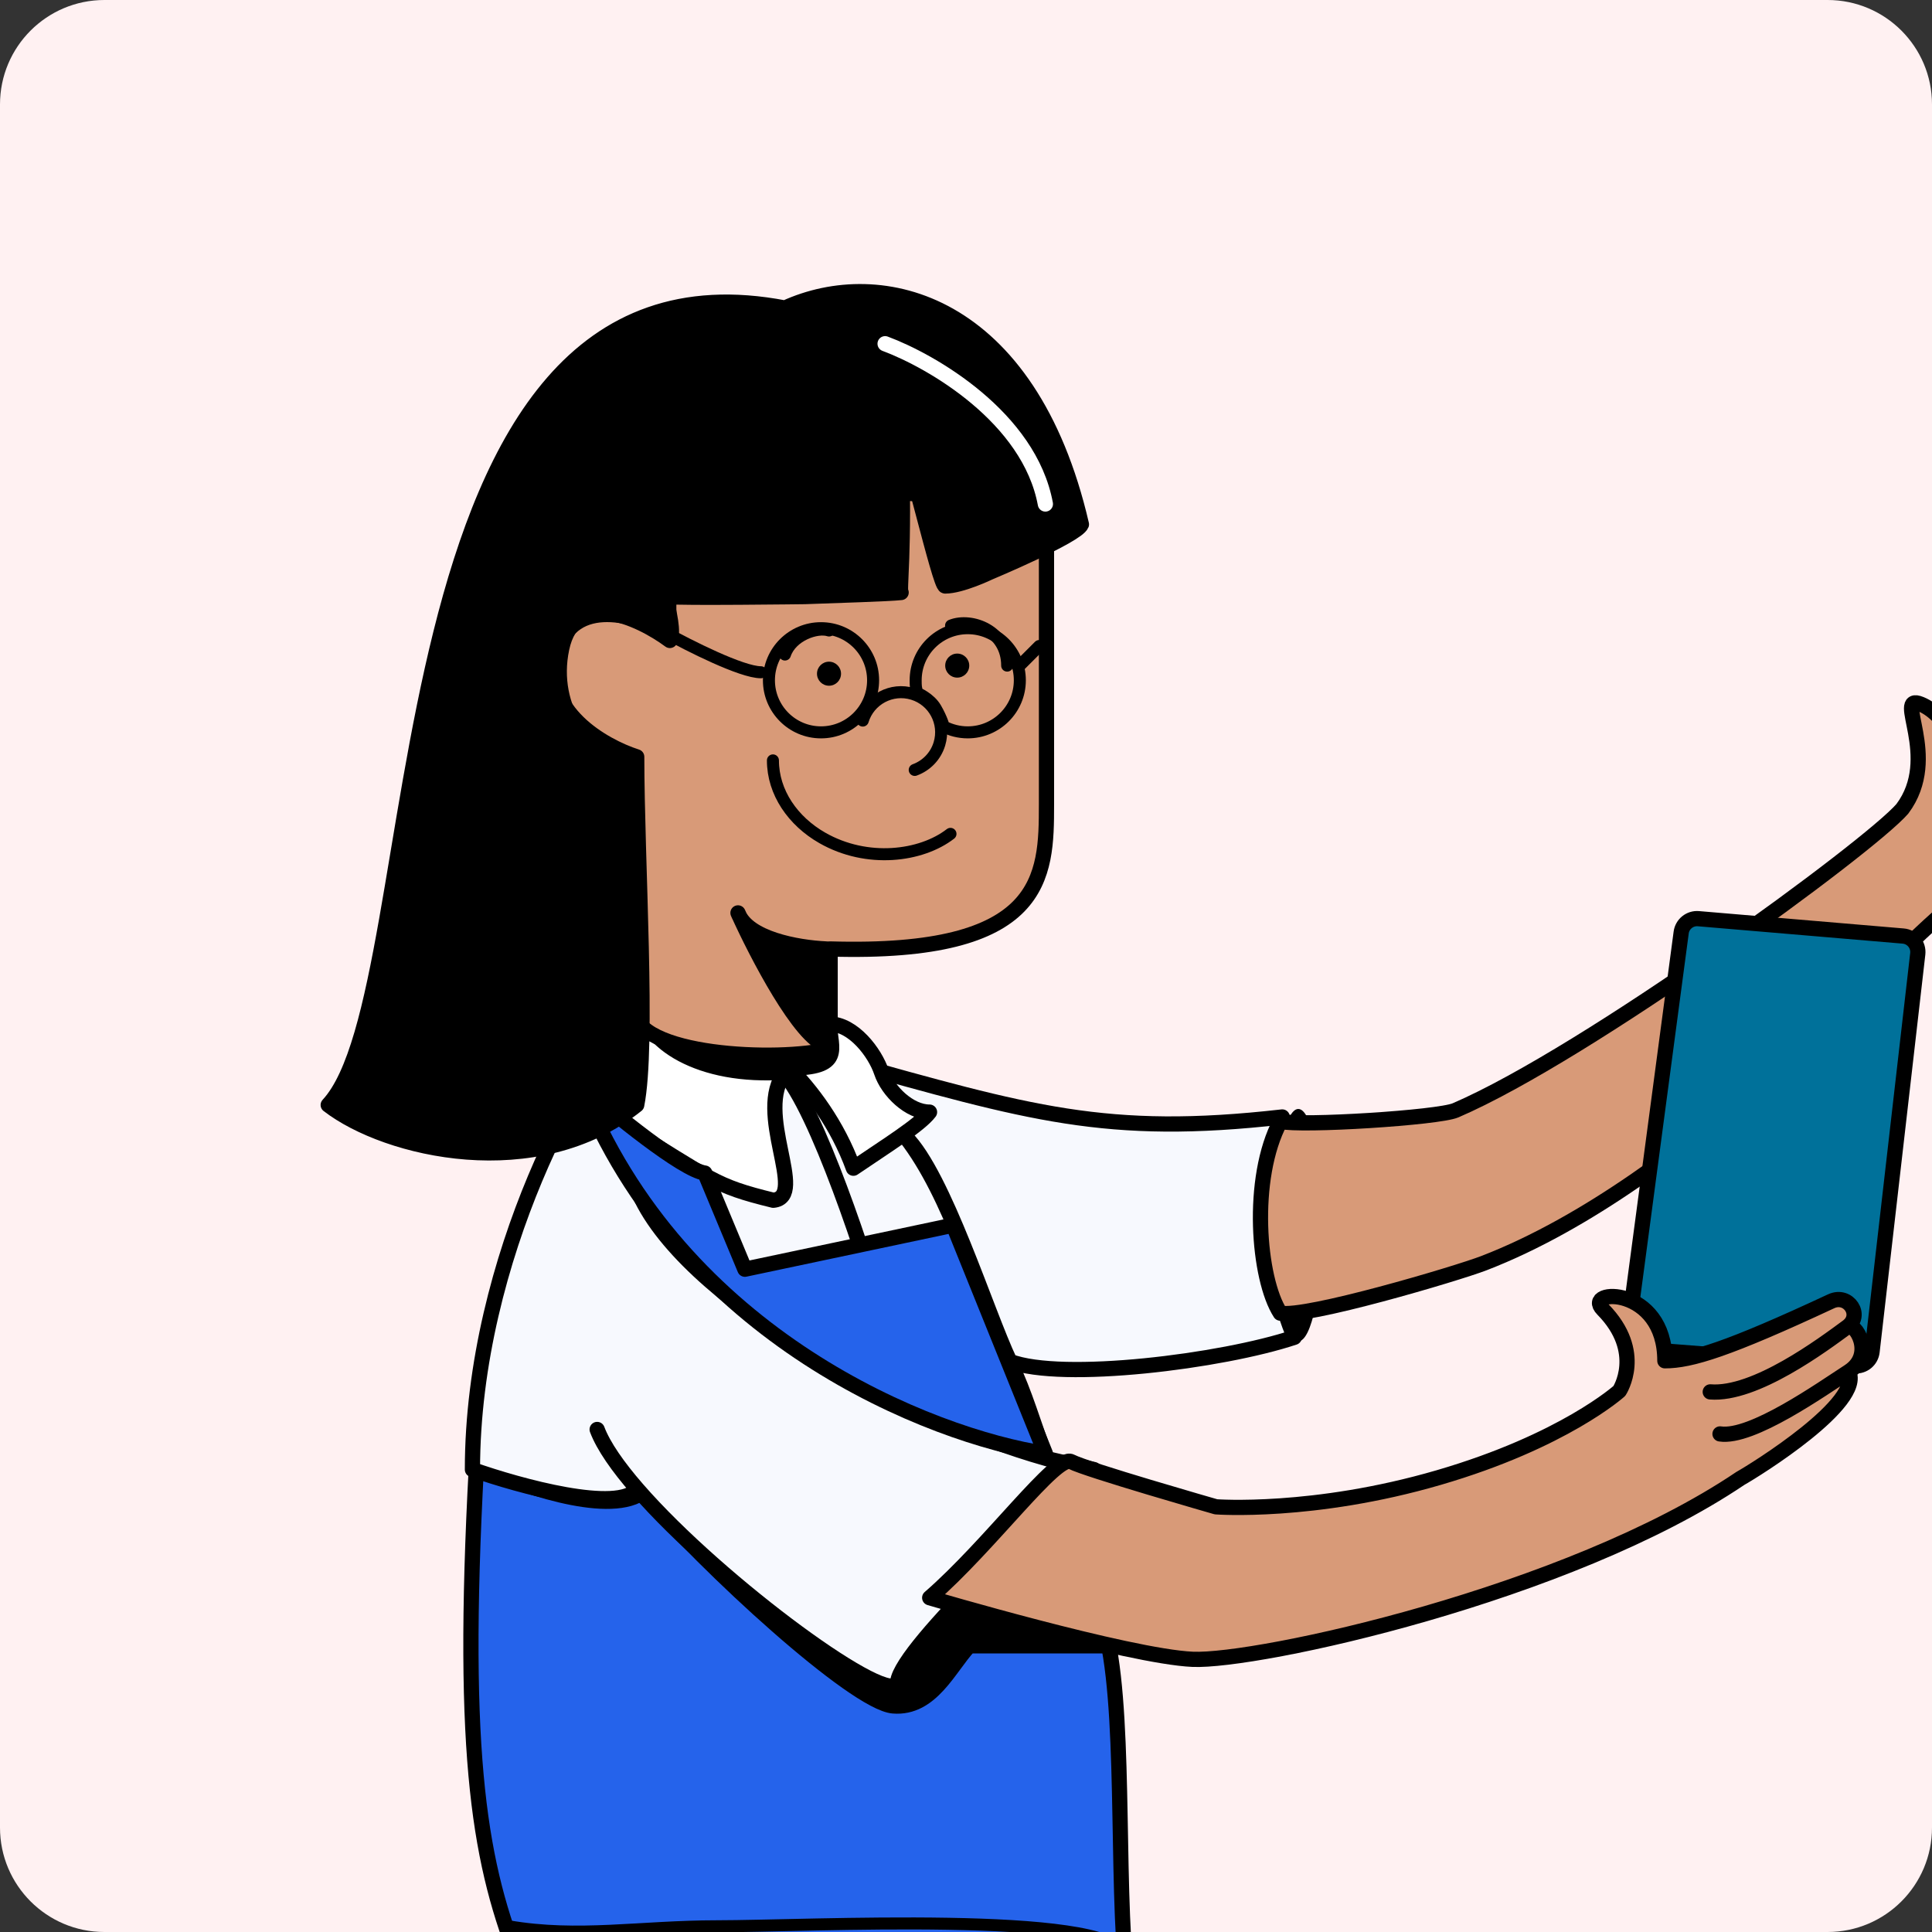 <svg width="148" height="148" viewBox="0 0 148 148" fill="none" xmlns="http://www.w3.org/2000/svg">
<rect x="0" y="0" width="148" height="148" fill="#333333" stroke="none"/>
<g clip-path="url(#clip0_26_3699)">
<path d="M0 8C0 3.582 3.582 0 8 0H140C144.418 0 148 3.582 148 8V140C148 144.418 144.418 148 140 148H8C3.582 148 0 144.418 0 140V8Z" fill="#FFF1F2"/>
<path d="M49.082 114.415C46.381 116.134 39.567 113.699 36.498 112.267C35.271 134.978 36.805 142.958 39.874 150.631C39.874 154.621 50.019 154.368 53.992 154.007C57.368 153.7 63.507 154.621 70.565 153.7C76.213 152.963 77.931 153.086 82.228 153.7C84.683 153.7 87.064 156.989 86.525 153.393C85.387 145.806 86.296 132.375 84.838 125.573L73.071 123.665L67.496 129.454L49.082 114.415Z" fill="#2563EB" stroke="black" stroke-width="1.166" stroke-linecap="round" stroke-linejoin="round"/>
<path d="M75.778 123.315C74.059 125.525 70.151 128.328 68.412 129.454C67.184 128.963 72.447 124.543 74.288 121.781C76.129 121.781 77.497 121.106 75.778 123.315Z" fill="black" stroke="black" stroke-width="1.166" stroke-linecap="round" stroke-linejoin="round"/>
<path d="M68.417 130.681C65.471 130.436 54.095 120.042 49.082 114.108C53.992 119.019 63.609 125.976 67.803 128.84L73.942 124.236L84.838 126.078H74.248C72.714 127.715 71.363 130.927 68.417 130.681Z" fill="black" stroke="black" stroke-width="1.166" stroke-linecap="round" stroke-linejoin="round"/>
<ellipse cx="99.455" cy="93.852" rx="1.841" ry="8.9" fill="black"/>
<path d="M98.227 85.565C84.723 87.1 78.807 85.258 64.467 81.269C64.467 81.269 61.705 82.189 55.873 81.576C50.042 80.962 48.285 78.2 48.285 78.2C44.955 80.859 36.191 96.307 36.191 112.574C39.798 113.847 47.373 115.929 48.814 114.065C55.19 121.403 68.515 131.081 68.764 128.84C69.07 126.078 81.36 114.924 81.36 114.924L83.802 112.574L80.177 111.735C79.124 109.005 78.6 106.918 77.357 104.287C81.36 105.821 93.623 104.287 99.148 102.445C95.158 92.624 98.227 85.565 98.227 85.565Z" fill="#F7F9FE"/>
<path d="M83.802 112.574L80.177 111.735M83.802 112.574C82.689 112.383 81.471 112.1 80.177 111.735M83.802 112.574L81.36 114.924C81.36 114.924 69.07 126.078 68.764 128.84C68.515 131.081 55.19 121.403 48.814 114.065M48.814 91.09C52.116 99.343 68.98 108.583 80.177 111.735M45.745 109.504C46.224 110.779 47.331 112.359 48.814 114.065M77.357 104.287C74.738 98.74 72.907 91.659 69.378 87.1C72.324 90.046 75.518 100.399 77.357 104.287ZM77.357 104.287C81.36 105.821 93.623 104.287 99.148 102.445C95.158 92.624 98.227 85.565 98.227 85.565C84.723 87.1 78.807 85.258 64.467 81.269C64.467 81.269 61.705 82.189 55.873 81.576C50.042 80.962 48.285 78.2 48.285 78.2C44.955 80.859 36.191 96.307 36.191 112.574C39.798 113.847 47.373 115.929 48.814 114.065M77.357 104.287C78.6 106.918 79.124 109.005 80.177 111.735" stroke="black" stroke-width="1.166" stroke-linecap="round" stroke-linejoin="round"/>
<path d="M147.147 53.944C144.991 53.061 148.706 57.986 145.73 61.958C143.226 64.869 121.572 80.726 111.499 85.057C110.176 85.626 99.67 86.285 98.079 85.903C95.747 90.286 96.381 97.98 98.079 100.593C99.972 101.007 111.585 97.57 113.673 96.764C129.439 90.683 144.942 72.929 149.285 69.589C152.665 66.989 163.386 64.77 162.845 58.069C162.748 56.871 161.805 57.576 160.907 58.455C161.656 57.416 162.25 56.09 161.796 55.216C161.262 54.192 159.951 55.438 159.052 56.368C159.888 54.952 159.978 52.319 158.65 51.855C155.76 54.553 152.112 58.863 150.022 59.296C150.668 58.232 149.302 54.826 147.147 53.944Z" fill="#D89A78"/>
<path d="M158.214 57.187C159.733 56.55 160.34 52.445 158.65 51.855C155.76 54.553 152.112 58.863 150.022 59.296C150.668 58.232 149.302 54.826 147.147 53.944C144.991 53.061 148.706 57.986 145.73 61.958C143.226 64.869 121.572 80.726 111.499 85.057C110.176 85.626 99.67 86.285 98.079 85.903C95.747 90.286 96.381 97.98 98.079 100.593C99.972 101.007 111.585 97.57 113.673 96.764C129.439 90.683 144.942 72.929 149.285 69.589C152.665 66.989 163.386 64.77 162.845 58.069C162.676 55.978 159.928 59.685 159.346 59.994M158.214 57.187C158.674 56.936 161.032 53.75 161.796 55.216C162.589 56.741 160.19 59.64 159.346 59.994M158.214 57.187C158.214 57.187 157.515 58.283 153.853 60.578M159.346 59.994C159.346 59.994 156.188 62.539 155.322 62.604" stroke="black" stroke-width="1.166" stroke-linecap="round" stroke-linejoin="round"/>
<path d="M124.722 101.974L128.786 71.436C128.872 70.786 129.453 70.319 130.106 70.375L145.793 71.705C146.483 71.764 146.988 72.381 146.909 73.069L143.849 99.707L143.408 103.546C143.333 104.203 142.752 104.682 142.093 104.63L125.843 103.36C125.141 103.305 124.629 102.672 124.722 101.974Z" fill="#00719A" stroke="black" stroke-width="1.166" stroke-linecap="round" stroke-linejoin="round"/>
<path d="M93.151 115.429C93.151 115.429 83.189 112.574 82.064 111.971C80.939 111.369 75.823 118.405 71.219 122.395C71.219 122.395 86.454 126.892 91.36 127.111C96.266 127.331 120.084 122.18 133.317 113.254C134.52 112.578 142.805 107.422 141.612 105.079C143.679 103.745 142.088 101.218 141.519 101.636C142.729 100.747 141.589 99.07 140.274 99.684C132.375 103.367 129.532 104.242 127.536 104.242C127.536 98.456 121.212 98.705 122.78 100.298C126.01 103.578 124.051 106.552 124.051 106.552C124.051 106.552 119.815 110.39 110.206 113.19C100.598 115.991 93.151 115.429 93.151 115.429Z" fill="#D89A78"/>
<path d="M141.519 101.636C142.729 100.747 141.589 99.07 140.274 99.684C132.375 103.367 129.532 104.242 127.536 104.242C127.536 98.456 121.212 98.705 122.78 100.298C126.01 103.578 124.051 106.552 124.051 106.552C124.051 106.552 119.815 110.39 110.206 113.19C100.598 115.991 93.151 115.429 93.151 115.429C93.151 115.429 83.189 112.574 82.064 111.971C80.939 111.369 75.823 118.405 71.219 122.395C71.219 122.395 86.454 126.892 91.36 127.111C96.266 127.331 120.084 122.18 133.317 113.254C134.52 112.578 142.805 107.422 141.612 105.079M141.519 101.636C142.088 101.218 143.679 103.745 141.612 105.079M141.519 101.636C139.653 103.006 134.448 106.904 131.013 106.625M141.612 105.079C139.544 106.414 134.188 110.217 131.761 109.845" stroke="black" stroke-width="1.166" stroke-linecap="round" stroke-linejoin="round"/>
<path d="M60.157 82.124C53.528 82.615 49.415 79.771 49.108 76.906C50.336 75.679 48.188 75.065 47.574 76.907C46.449 80.282 40.515 81.817 47.574 86.113C54.633 90.41 54.633 90.819 59.236 91.945C61.937 91.699 57.702 85.192 60.157 82.124Z" fill="white" stroke="black" stroke-width="1.166" stroke-linecap="round" stroke-linejoin="round"/>
<path d="M65.374 89.49C64.147 86.114 62.101 83.454 60.464 81.817C64.638 81.817 63.635 80.384 63.533 78.441C65.374 78.441 67.032 80.65 67.523 82.124C68.014 83.597 69.671 85.193 71.206 85.193C70.469 86.175 67.932 87.75 65.374 89.49Z" fill="white" stroke="black" stroke-width="1.166" stroke-linecap="round" stroke-linejoin="round"/>
<path d="M60.464 82.737C63.226 86.625 66.909 98.267 68.136 102.687" stroke="black" stroke-width="1.166" stroke-linecap="round" stroke-linejoin="round"/>
<path d="M53.992 89.862C52.274 89.617 46.933 85.258 44.478 83.11C52.089 102.507 71.384 110.016 80.08 111.346L73.021 93.852L57.061 97.228L53.992 89.862Z" fill="#2563EB" stroke="black" stroke-width="1.166" stroke-linecap="round" stroke-linejoin="round"/>
<path d="M38.954 147.562C44.273 148.482 49.082 147.562 54.913 147.562C61.925 147.562 84.683 146.334 86.218 149.71" stroke="black" stroke-width="0.921"/>
<path d="M80.165 61.646V38.014L50.003 37.409C50.003 44.161 51.929 47.63 51.315 49.062C48.962 47.323 44.011 45.011 43.029 49.676C42.046 54.341 45.12 58.107 47.78 58.414C47.78 69.484 47.78 74.189 48.553 77.298C48.553 80.877 59.602 81.39 63.592 80.367V72.695C80.042 73.186 80.165 67.17 80.165 61.646Z" fill="#D89A78" stroke="black" stroke-width="1.166" stroke-linejoin="round"/>
<path d="M63.285 72.695C61.134 72.597 57.602 71.957 56.649 70.187C56.609 70.1 56.57 70.015 56.533 69.932C56.565 70.02 56.604 70.105 56.649 70.187C58.139 73.437 61.372 79.582 63.285 80.06V72.695Z" fill="black"/>
<path d="M63.285 72.695C61.034 72.592 57.269 71.897 56.533 69.932C57.965 73.104 61.32 79.569 63.285 80.06V72.695Z" stroke="black" stroke-width="1.166" stroke-linecap="round" stroke-linejoin="round"/>
<path d="M48.775 84.645C41.102 90.783 29.644 88.123 25.143 84.645C33.429 75.744 28.212 17.459 60.13 23.597C67.496 20.221 78.852 22.983 82.842 40.17C82.511 41.035 75.783 43.854 75.783 43.854C75.783 43.854 73.635 44.89 72.407 44.89C72.002 44.968 69.444 33.656 69.031 33.726C69.338 42.319 68.829 45.328 69.031 45.388C68.093 45.494 64.1 45.609 61.665 45.7C61.665 45.7 51.979 45.824 51.23 45.7V48.462C48.877 47.132 43.864 45.577 42.636 49.996C41.409 54.416 46.217 57.158 48.775 57.976C48.775 65.951 49.696 80.041 48.775 84.645Z" fill="black" stroke="black" stroke-width="1.166" stroke-linecap="round" stroke-linejoin="round"/>
<path d="M67.803 26.331C71.384 27.662 78.852 31.979 80.08 38.608" stroke="white" stroke-width="1.166" stroke-linecap="round" stroke-linejoin="round"/>
<path d="M72.857 47.919C74.391 47.305 77.154 48.287 77.154 50.988" stroke="black" stroke-width="0.921" stroke-linecap="round" stroke-linejoin="round"/>
<path d="M63.507 48.298C62.586 47.992 60.622 48.667 60.13 50.14" stroke="black" stroke-width="0.921" stroke-linecap="round" stroke-linejoin="round"/>
<circle cx="0.921" cy="0.921" r="0.921" transform="matrix(-1 0 0 1 64.427 50.688)" fill="black"/>
<circle cx="0.921" cy="0.921" r="0.921" transform="matrix(-1 0 0 1 74.249 50.067)" fill="black"/>
<path d="M66.091 55.199C66.585 53.577 68.299 52.663 69.921 53.157C71.542 53.651 72.456 55.366 71.962 56.988C71.67 57.948 70.948 58.66 70.072 58.979" stroke="black" stroke-width="0.921" stroke-linecap="round" stroke-linejoin="round"/>
<path d="M59.21 58.25C59.21 60.706 60.744 62.902 62.99 64.185C66.427 66.15 70.565 65.616 72.811 63.878" stroke="black" stroke-width="0.921" stroke-linecap="round" stroke-linejoin="round"/>
<circle cx="62.893" cy="52.112" r="3.99" stroke="black" stroke-width="0.921" stroke-linecap="round" stroke-linejoin="round"/>
<path d="M78.124 52.112C78.124 54.316 76.337 56.102 74.134 56.102C73.47 56.102 72.843 55.94 72.292 55.653C72.292 55.653 72.162 55.098 71.679 54.261C71.233 53.488 70.277 53.092 70.277 53.092C70.152 52.705 70.144 52.541 70.144 52.112C70.144 49.909 71.93 48.122 74.134 48.122C76.337 48.122 78.124 49.909 78.124 52.112Z" stroke="black" stroke-width="0.921" stroke-linecap="round" stroke-linejoin="round"/>
<path d="M78.124 50.975L79.611 49.488" stroke="black" stroke-width="0.921" stroke-linecap="round" stroke-linejoin="round"/>
<path d="M50.923 48.429C52.765 49.452 56.816 51.498 58.289 51.498" stroke="black" stroke-width="0.921" stroke-linecap="round" stroke-linejoin="round"/>
</g>
<defs>
<clipPath id="clip0_26_3699">
<rect width="148" height="148" fill="white"/>
</clipPath>
</defs>
</svg>
